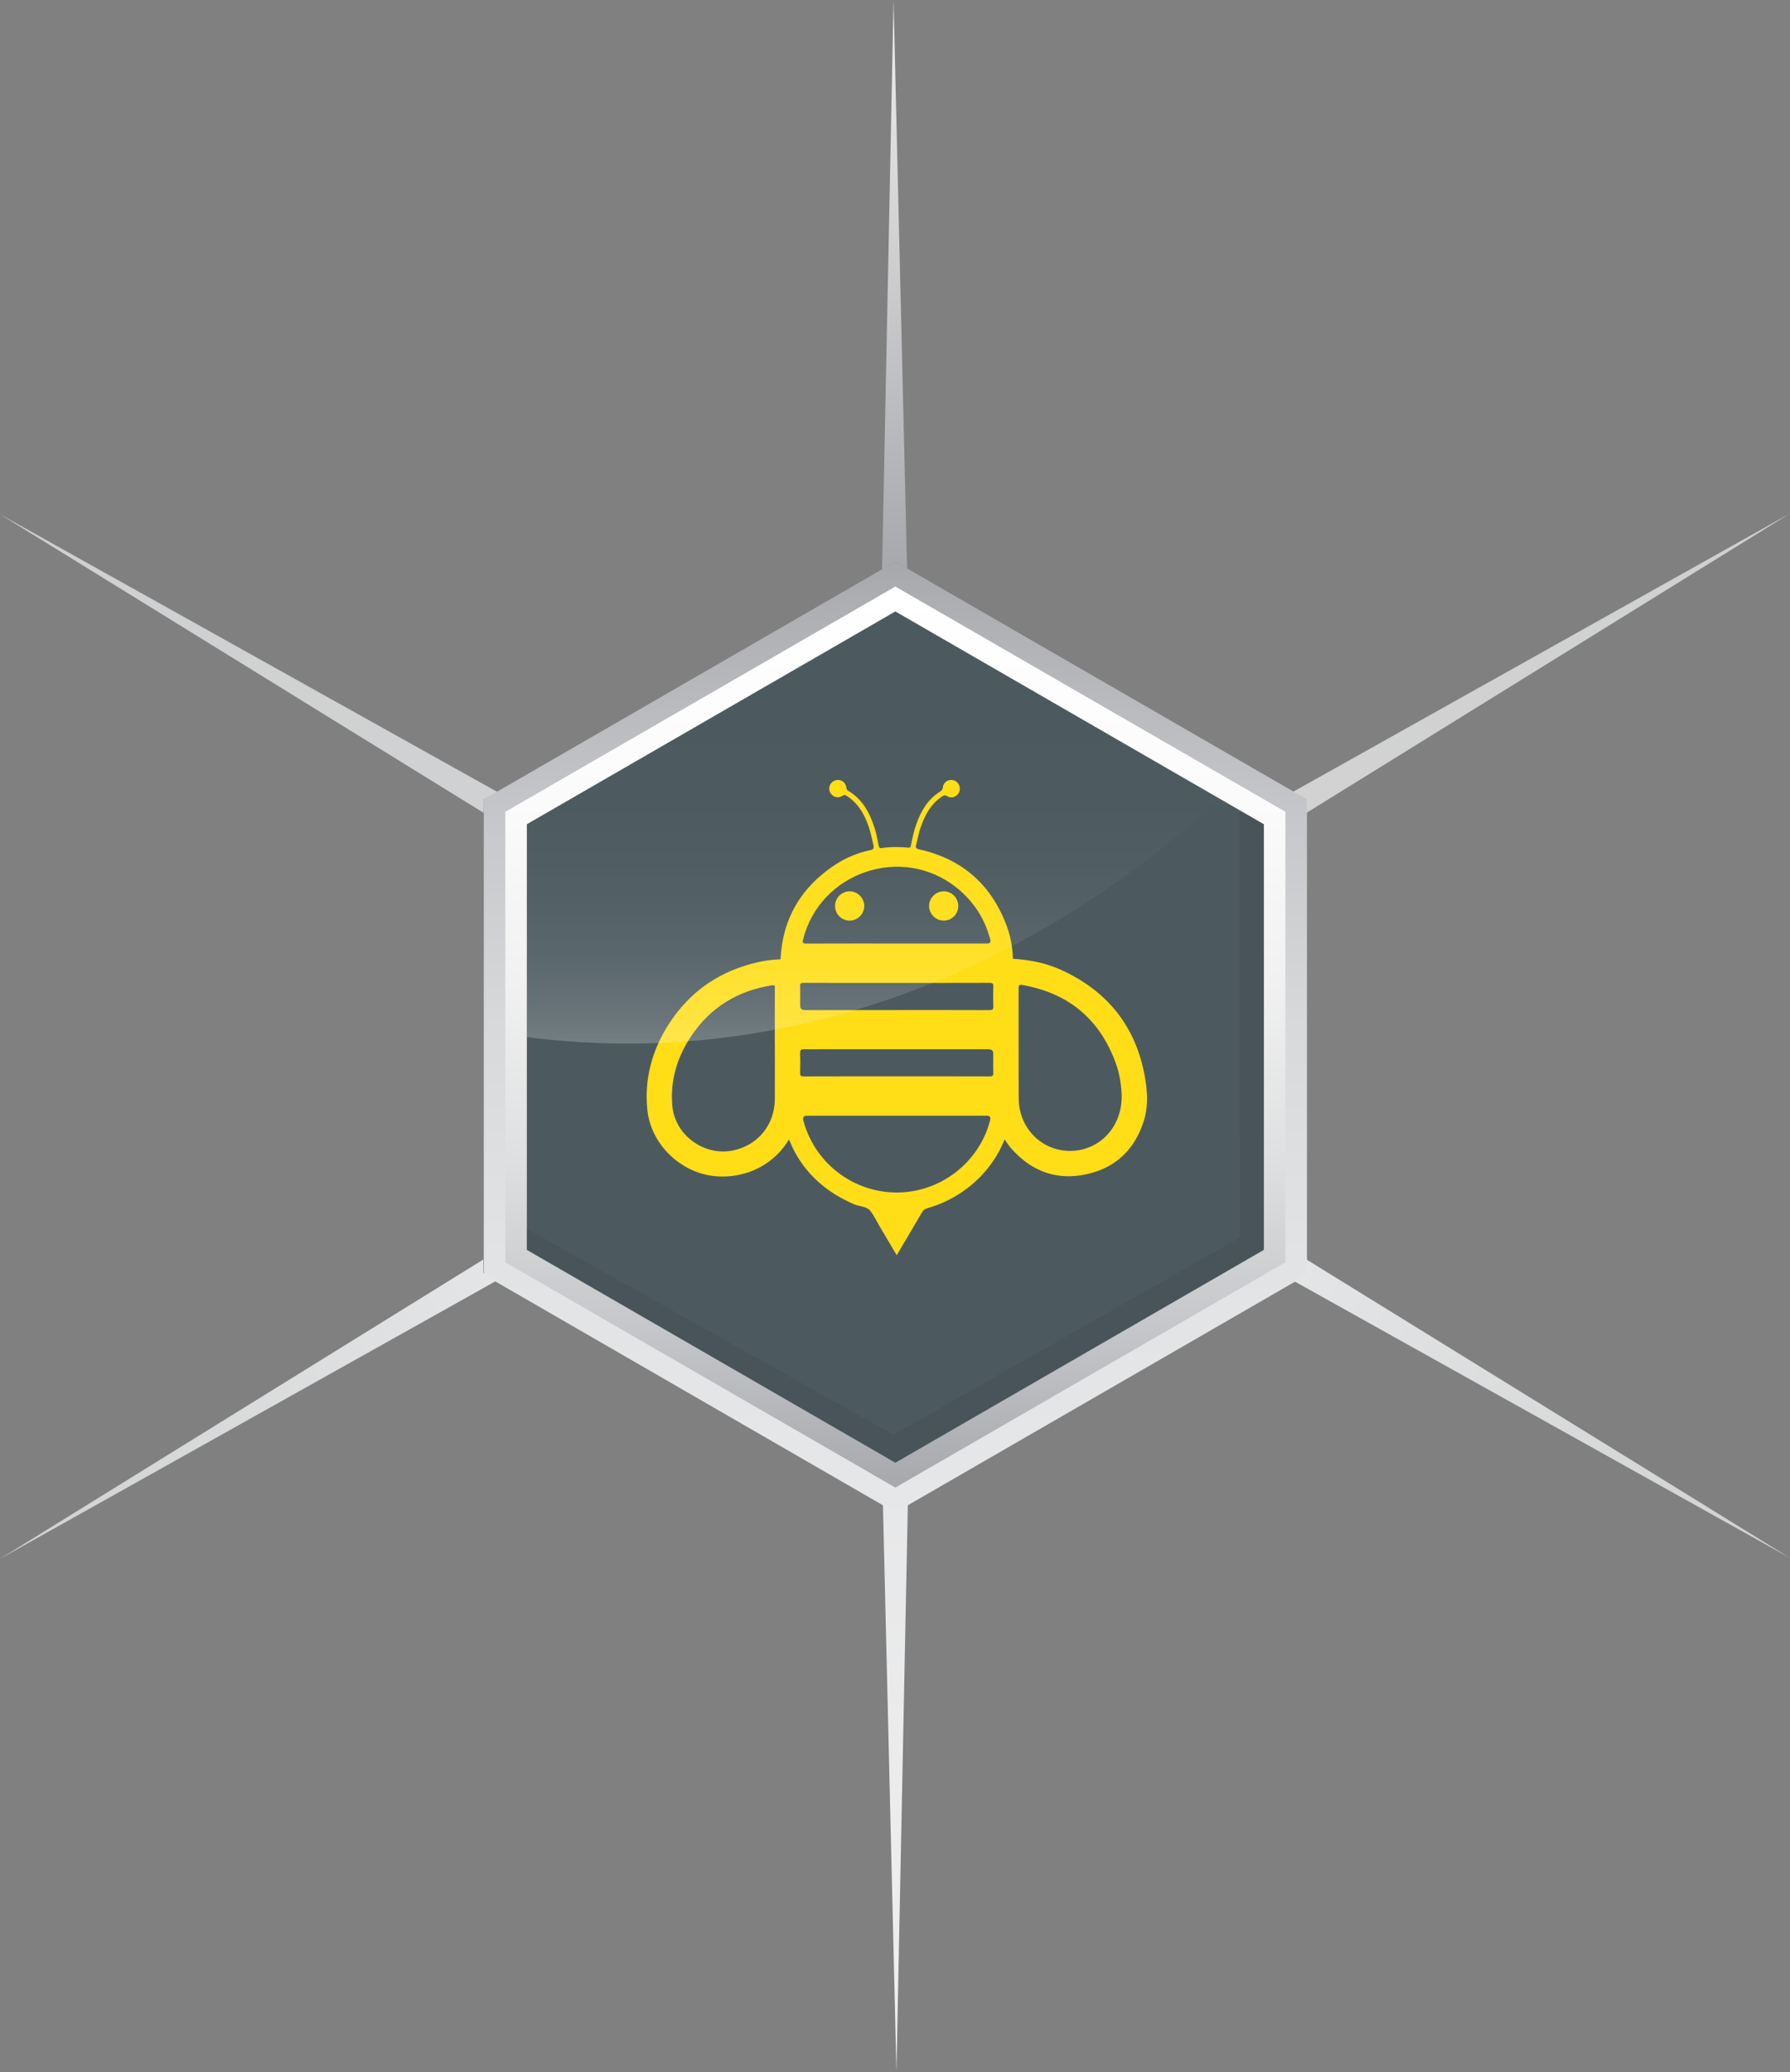 <?xml version="1.0" encoding="UTF-8"?>
<svg xmlns="http://www.w3.org/2000/svg" xmlns:xlink="http://www.w3.org/1999/xlink" viewBox="0 0 474.81 549.52">
  <rect x="0" y="0" width="474.81" height="549.52" fill="#808080" stroke="none"/>
  <defs>
    <style>
      .cls-1 {
        fill: url(#linear-gradient-9);
        opacity: .3;
      }

      .cls-1, .cls-2, .cls-3, .cls-4, .cls-5, .cls-6, .cls-7, .cls-8, .cls-9, .cls-10, .cls-11, .cls-12 {
        stroke-width: 0px;
      }

      .cls-2 {
        fill: url(#linear-gradient);
      }

      .cls-3 {
        fill: url(#linear-gradient-6);
      }

      .cls-13 {
        isolation: isolate;
      }

      .cls-4 {
        fill: #ffde17;
      }

      .cls-5 {
        fill: #231f20;
        mix-blend-mode: multiply;
        opacity: .1;
      }

      .cls-6 {
        fill: url(#linear-gradient-5);
      }

      .cls-7 {
        fill: url(#linear-gradient-2);
      }

      .cls-8 {
        fill: #4c5a60;
      }

      .cls-9 {
        fill: url(#linear-gradient-7);
      }

      .cls-10 {
        fill: url(#linear-gradient-3);
      }

      .cls-11 {
        fill: url(#linear-gradient-8);
      }

      .cls-12 {
        fill: url(#linear-gradient-4);
      }
    </style>
    <linearGradient id="linear-gradient" x1="-3288.26" y1="-1124.2" x2="-3036.13" y2="-1124.2" gradientTransform="translate(-886.7 3437.2) rotate(90)" gradientUnits="userSpaceOnUse">
      <stop offset="0" stop-color="#a6a8ac"/>
      <stop offset=".05" stop-color="#adafb3"/>
      <stop offset=".27" stop-color="#c6c7ca"/>
      <stop offset=".49" stop-color="#d8d9da"/>
      <stop offset=".73" stop-color="#e2e3e4"/>
      <stop offset="1" stop-color="#e6e7e8"/>
    </linearGradient>
    <linearGradient id="linear-gradient-2" x1="-3281.66" y1="-1124.2" x2="-3042.73" y2="-1124.2" gradientTransform="translate(-886.7 3437.2) rotate(90)" gradientUnits="userSpaceOnUse">
      <stop offset="0" stop-color="#fff"/>
      <stop offset=".24" stop-color="#fbfbfb"/>
      <stop offset=".44" stop-color="#f1f1f1"/>
      <stop offset=".63" stop-color="#dfe0e1"/>
      <stop offset=".82" stop-color="#c6c7ca"/>
      <stop offset="1" stop-color="#a6a8ac"/>
      <stop offset="1" stop-color="#a6a8ac"/>
    </linearGradient>
    <linearGradient id="linear-gradient-3" x1="237.29" y1="0" x2="237.29" y2="151.05" gradientUnits="userSpaceOnUse">
      <stop offset="0" stop-color="#f0efef"/>
      <stop offset="1" stop-color="#a6a8ac"/>
    </linearGradient>
    <linearGradient id="linear-gradient-4" x1="476.63" y1="58.41" x2="476.63" y2="209.46" gradientTransform="translate(284.14 -304.28) rotate(59.6)" gradientUnits="userSpaceOnUse">
      <stop offset="0" stop-color="#cfd0d0"/>
      <stop offset="1" stop-color="#d2d2d3"/>
    </linearGradient>
    <linearGradient id="linear-gradient-5" x1="666.44" y1="-264.9" x2="666.44" y2="-113.85" gradientTransform="translate(564.96 -304.95) rotate(120.32) scale(1 -1)" gradientUnits="userSpaceOnUse">
      <stop offset="0" stop-color="#cfd0d0"/>
      <stop offset="1" stop-color="#d0d1d2"/>
    </linearGradient>
    <linearGradient id="linear-gradient-6" x1="269.27" y1="-333.96" x2="269.27" y2="-182.91" gradientTransform="translate(506.78 215.56) rotate(-180)" gradientUnits="userSpaceOnUse">
      <stop offset="0" stop-color="#f0efef"/>
      <stop offset="1" stop-color="#e7e8e9"/>
    </linearGradient>
    <linearGradient id="linear-gradient-7" x1="204.77" y1="-138.16" x2="204.77" y2="12.89" gradientTransform="translate(222.64 519.84) rotate(-120.4)" gradientUnits="userSpaceOnUse">
      <stop offset="0" stop-color="#cfd0d0"/>
      <stop offset="1" stop-color="#e4e5e6"/>
    </linearGradient>
    <linearGradient id="linear-gradient-8" x1="362.02" y1="-405.89" x2="362.02" y2="-254.84" gradientTransform="translate(-58.18 520.51) rotate(-59.68) scale(1 -1)" xlink:href="#linear-gradient-7"/>
    <linearGradient id="linear-gradient-9" x1="231.47" y1="286.53" x2="231.47" y2="161.04" gradientUnits="userSpaceOnUse">
      <stop offset="0" stop-color="#fff"/>
      <stop offset=".03" stop-color="rgba(255, 255, 255, .95)" stop-opacity=".95"/>
      <stop offset=".14" stop-color="rgba(255, 255, 255, .73)" stop-opacity=".73"/>
      <stop offset=".25" stop-color="rgba(255, 255, 255, .53)" stop-opacity=".53"/>
      <stop offset=".37" stop-color="rgba(255, 255, 255, .37)" stop-opacity=".37"/>
      <stop offset=".49" stop-color="rgba(255, 255, 255, .24)" stop-opacity=".24"/>
      <stop offset=".61" stop-color="rgba(255, 255, 255, .13)" stop-opacity=".13"/>
      <stop offset=".74" stop-color="rgba(255, 255, 255, .06)" stop-opacity=".06"/>
      <stop offset=".86" stop-color="rgba(255, 255, 255, .01)" stop-opacity=".01"/>
      <stop offset="1" stop-color="#fff" stop-opacity="0"/>
    </linearGradient>
  </defs>
  <g class="cls-13">
    <g id="Layer_2" data-name="Layer 2">
      <g id="Layer_1-2" data-name="Layer 1">
        <g>
          <polygon class="cls-2" points="128.33 211.97 237.5 148.94 346.68 211.97 346.68 338.04 237.5 401.07 128.33 338.04 128.33 211.97"/>
          <polygon class="cls-7" points="134.04 334.74 134.04 215.27 237.5 155.54 340.96 215.27 340.96 334.74 237.5 394.47 134.04 334.74"/>
          <polygon class="cls-8" points="139.75 331.44 139.75 218.57 237.5 162.14 335.25 218.57 335.25 331.44 237.5 387.88 139.75 331.44"/>
          <polygon class="cls-5" points="328.8 214.94 328.84 328.2 236.99 380.44 139.75 325.84 139.75 331.44 237.5 387.88 335.25 331.44 335.25 218.57 328.8 214.94"/>
          <polygon class="cls-10" points="237.02 0 240.61 150.74 237.5 148.94 233.98 151.05 237.02 0"/>
          <polygon class="cls-12" points="474.81 136.15 346.61 215.52 346.58 211.93 342.99 209.97 474.81 136.15"/>
          <polygon class="cls-6" points="0 136.37 128.31 215.56 128.33 211.97 131.92 210 0 136.37"/>
          <polygon class="cls-3" points="237.79 549.52 234.2 398.78 237.3 400.58 240.82 398.47 237.79 549.52"/>
          <polygon class="cls-9" points="0 413.37 128.2 334 128.22 337.58 131.82 339.55 0 413.37"/>
          <polygon class="cls-11" points="474.81 413.15 346.5 333.96 346.48 337.54 342.88 339.52 474.81 413.15"/>
          <g>
            <path class="cls-4" d="M237.85,332.84c-1.58-2.68-3.08-5.2-4.57-7.73-.79-1.34-1.45-2.78-2.4-3.99-1.01-1.29-2.8-1.12-4.2-1.72-10.72-4.59-17.18-12.57-19.31-24.03-.31-1.69-.37-3.41-.37-5.13,0-11.41-.05-22.82.01-34.24.07-11.55,5.01-20.5,14.69-26.79,2.79-1.81,5.84-3.08,9.11-3.76.83-.17,1.07-.43.88-1.33-.56-2.64-1.19-5.24-2.4-7.66-1.12-2.25-2.64-4.13-4.79-5.48-.39-.25-.63-.21-1.01.03-.97.62-1.99.51-2.77-.2-.76-.69-.97-1.73-.54-2.66.4-.86,1.37-1.42,2.3-1.31,1.06.12,1.79.82,2.02,1.93.07.34.05.66.44.89,3.84,2.26,5.79,5.88,7.07,9.97.48,1.52.76,3.08,1.08,4.63.1.5.23.72.79.63,2.35-.36,4.72-.34,7.08-.12.63.06.61-.31.68-.68.38-1.9.79-3.8,1.45-5.63,1.24-3.46,3.04-6.51,6.24-8.52.46-.29.73-.6.78-1.2.08-1,.93-1.76,1.92-1.9.92-.13,1.92.4,2.33,1.25.43.89.28,1.93-.38,2.62-.71.74-1.78.98-2.66.44-.57-.35-.91-.28-1.44.07-2.76,1.82-4.3,4.49-5.43,7.48-.65,1.73-1.02,3.54-1.43,5.34-.19.81.02,1.02.79,1.19,11.56,2.58,19.31,9.52,23.34,20.61,1.11,3.07,1.55,6.28,1.55,9.54,0,11.77.03,23.54,0,35.31-.04,13.94-9.16,25.81-22.76,29.72-.65.19-1.04.51-1.37,1.08-2.19,3.75-4.4,7.47-6.71,11.38ZM237.84,295.86c-7.91,0-15.82,0-23.72,0q-1.37,0-1.02,1.3c3.17,11.9,14.35,19.88,26.61,19,10.89-.78,20.26-8.59,22.93-19.11q.3-1.18-.88-1.18c-7.97,0-15.95,0-23.92,0ZM237.91,250.21h0c7.98,0,15.95,0,23.93,0q1.12,0,.83-1.12c-1.49-5.57-4.48-10.15-8.99-13.74-14.42-11.49-36.15-4.11-40.66,13.79-.22.89-.05,1.09.87,1.08,8.01-.03,16.02-.02,24.02-.02ZM237.86,267.85c8.17,0,16.33-.02,24.5.02.96,0,1.21-.28,1.16-1.2-.08-1.65-.07-3.31,0-4.96.03-.84-.18-1.09-1.06-1.08-10.5.03-21,.02-31.5.02-5.93,0-11.86.01-17.79-.02-.78,0-.99.21-.96.98.06,1.65.01,3.3.01,4.96q0,1.28,1.24,1.28c8.13,0,16.27,0,24.4,0ZM237.75,285.42c8.24,0,16.47-.01,24.71.02.88,0,1.09-.24,1.06-1.08-.07-1.62-.02-3.24-.02-4.86q0-1.26-1.25-1.26c-14.72,0-29.44,0-44.16,0-1.59,0-3.18.05-4.77-.02-.93-.04-1.14.3-1.11,1.16.06,1.68.07,3.37,0,5.06-.03.84.26,1.01,1.04,1,8.17-.03,16.34-.02,24.51-.02Z"/>
            <path class="cls-4" d="M263.54,273.91c0-6.26,0-12.52,0-18.77,0-.4-.22-.9.58-.92,6.27-.2,12.37.58,18.08,3.31,12.29,5.86,19.53,15.52,21.65,28.99.57,3.62.67,7.25-.46,10.78-2.38,7.45-7.37,12.32-15,14.04-7.66,1.73-14.32-.46-19.65-6.25-3.5-3.8-5.17-8.4-5.19-13.56-.03-5.87,0-11.74,0-17.61ZM297.55,290.72c-.09-2.67-.47-5.69-1.51-8.58-4.21-11.76-12.46-18.75-24.79-20.93-.81-.14-1.06-.06-1.06.83.03,9.76-.03,19.52.03,29.28.05,7.69,5.87,13.7,13.27,13.87,7.86.18,14.08-6.05,14.05-14.47Z"/>
            <path class="cls-4" d="M212.19,274.07c0,5.77.01,11.54,0,17.31-.03,12.11-9.62,21.2-21.72,20.58-9.44-.48-17.78-8.21-18.75-17.62-.85-8.23,1.23-15.84,5.67-22.75,5.71-8.89,13.85-14.35,24.17-16.55,3.32-.71,6.69-.74,10.07-.71.63,0,.56.36.56.75,0,3.27,0,6.55,0,9.82,0,3.05,0,6.1,0,9.14ZM205.52,277.05c0-4.96,0-9.92,0-14.88,0-.42.25-1.03-.66-.89-9.1,1.39-16.35,5.79-21.49,13.44-3.76,5.59-5.64,11.8-5.02,18.57.71,7.82,8.54,13.42,16.22,11.76,6.54-1.41,10.91-6.82,10.96-13.6.03-4.8,0-9.6,0-14.4Z"/>
            <path class="cls-4" d="M221.51,240.12c.05-2.09,1.81-3.78,3.91-3.76,2.13.02,3.88,1.84,3.83,3.96-.05,2.14-1.87,3.87-3.98,3.81-2.16-.07-3.8-1.82-3.76-4.01Z"/>
            <path class="cls-4" d="M254.19,240.22c.01,2.16-1.71,3.91-3.86,3.91-2.13,0-3.9-1.78-3.89-3.9.01-2.09,1.75-3.84,3.84-3.87,2.14-.03,3.9,1.71,3.91,3.86Z"/>
          </g>
          <path class="cls-1" d="M323.18,211.6s-73.63,77.59-183.42,63.4v-56.43l97.75-56.44,85.68,49.47Z"/>
        </g>
      </g>
    </g>
  </g>
</svg>